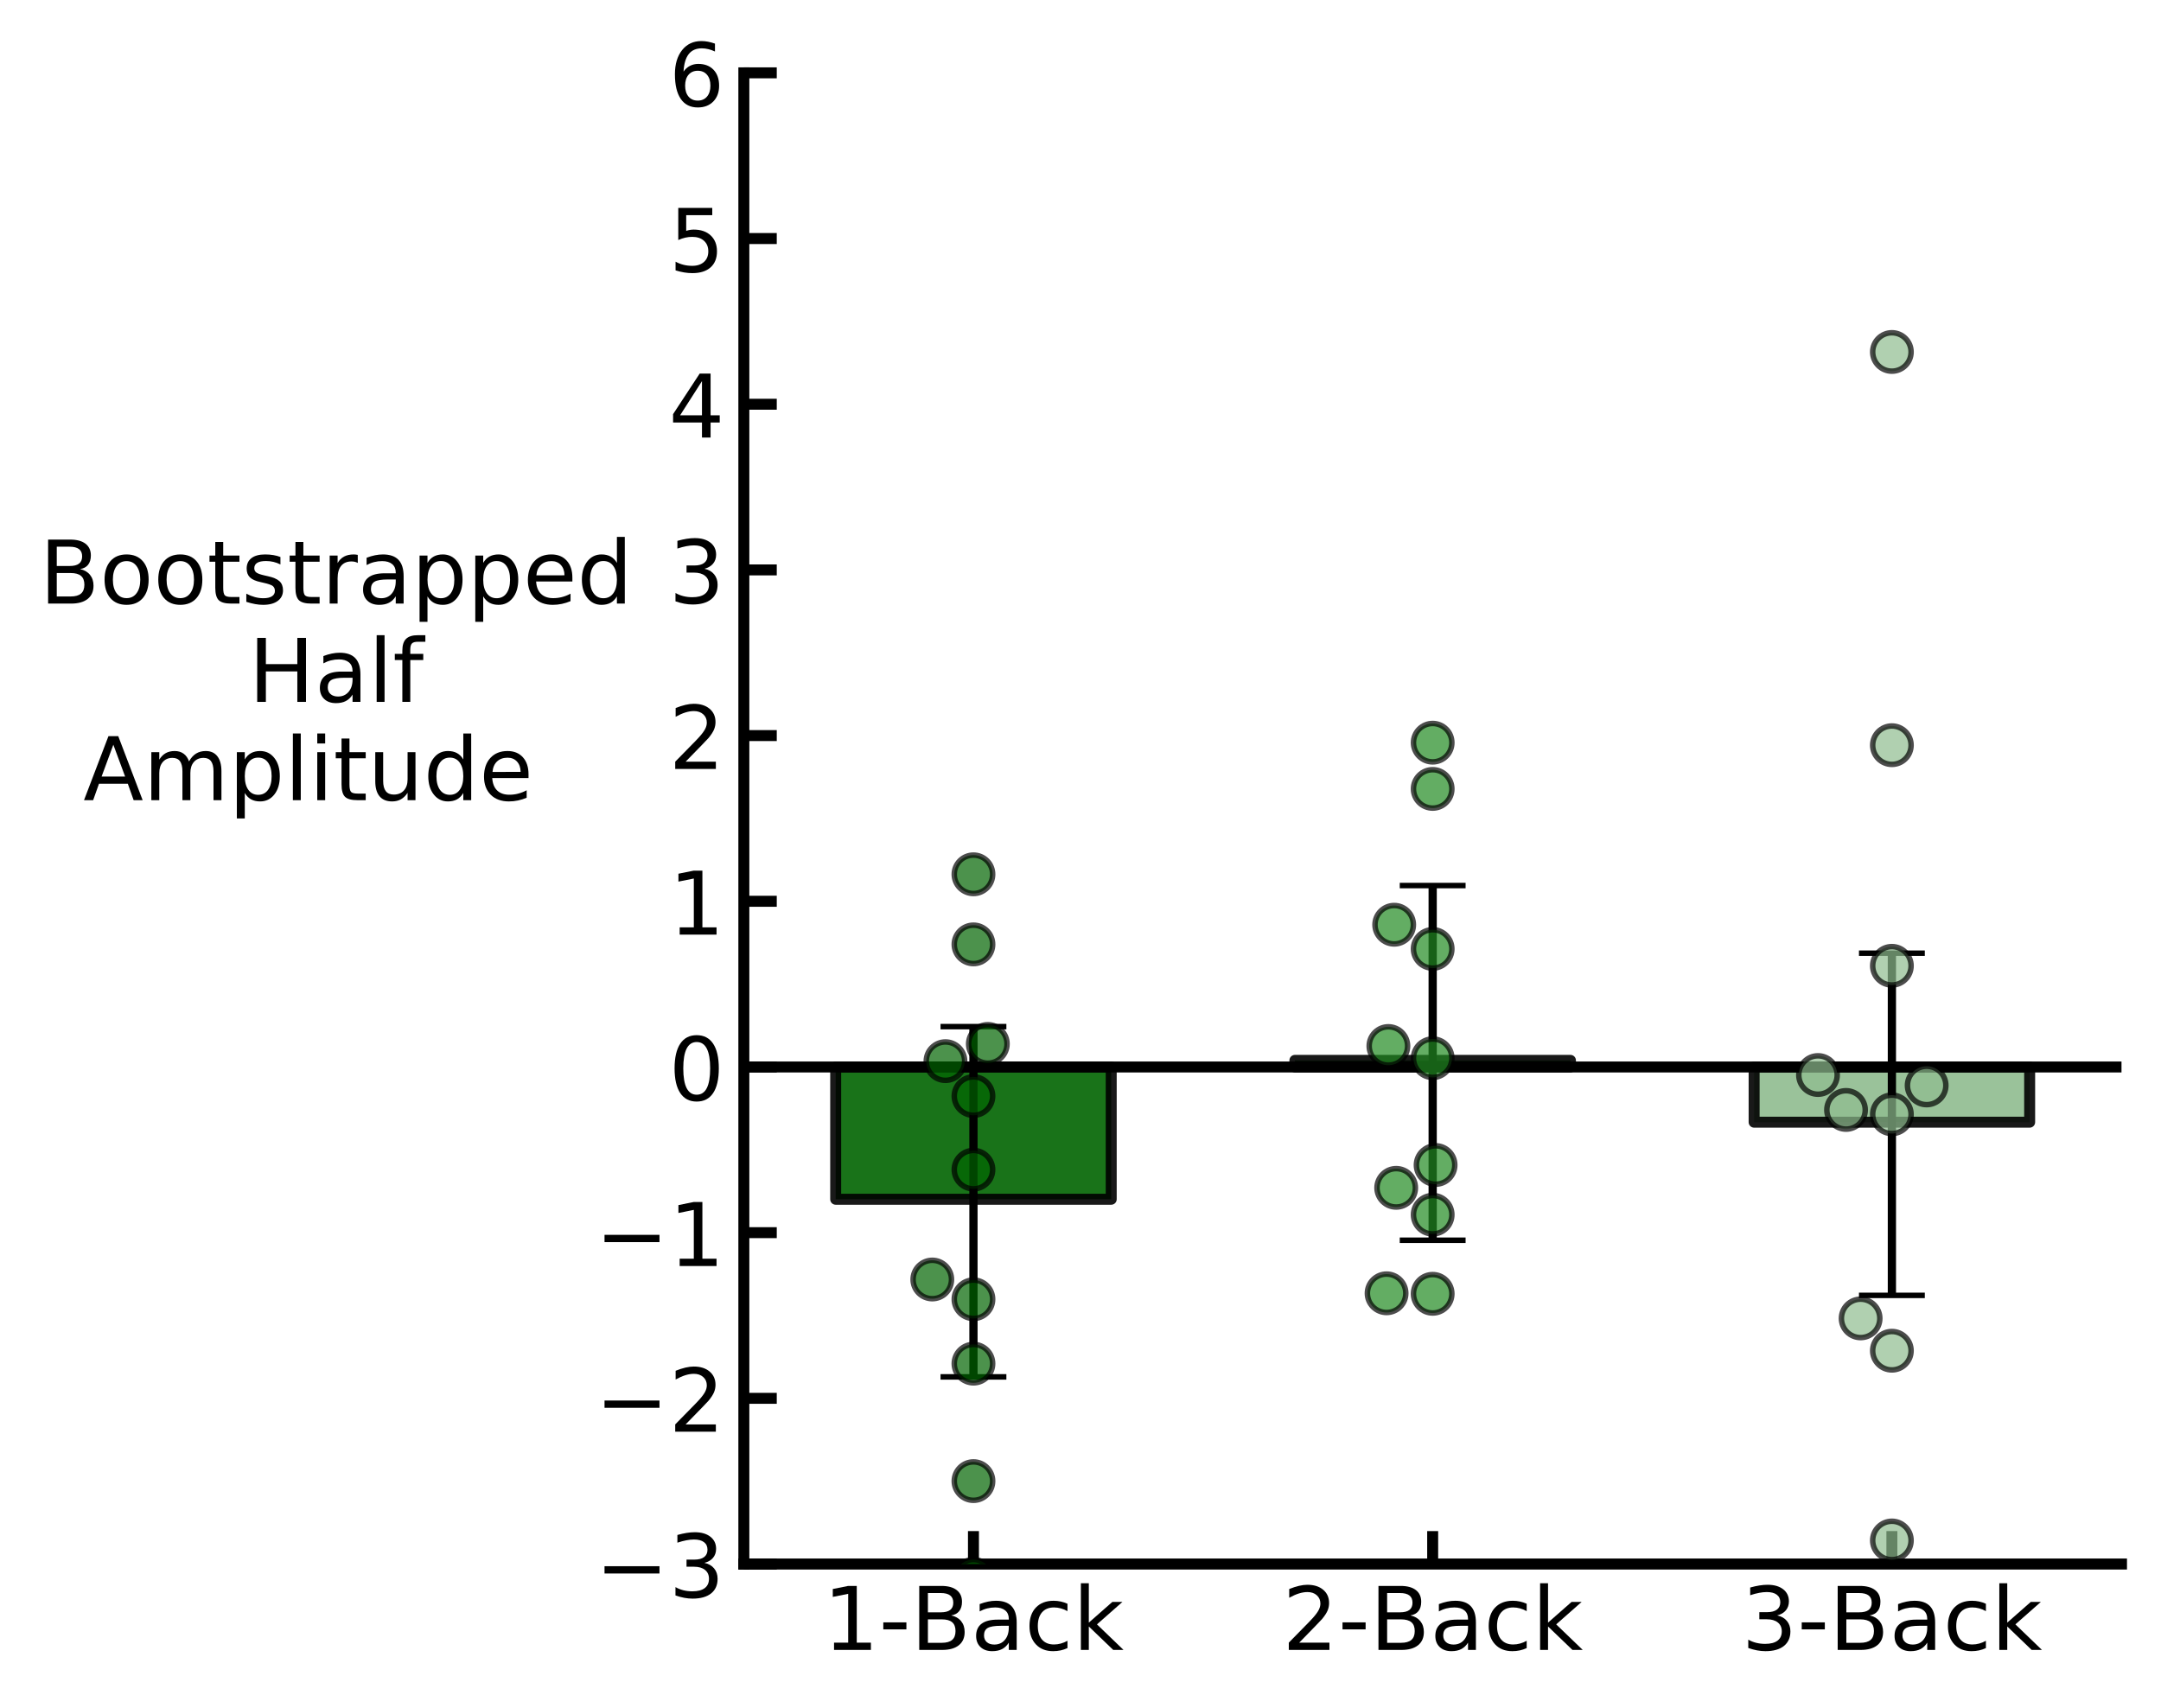 <?xml version="1.0" encoding="utf-8" standalone="no"?>
<!DOCTYPE svg PUBLIC "-//W3C//DTD SVG 1.1//EN"
  "http://www.w3.org/Graphics/SVG/1.1/DTD/svg11.dtd">
<!-- Created with matplotlib (https://matplotlib.org/) -->
<svg height="311.264pt" version="1.1" viewBox="0 0 393.879 311.264" width="393.879pt" xmlns="http://www.w3.org/2000/svg" xmlns:xlink="http://www.w3.org/1999/xlink">
 <defs>
  <style type="text/css">
*{stroke-linecap:butt;stroke-linejoin:round;}
  </style>
 </defs>
 <g id="figure_1">
  <g id="patch_1">
   <path d="M 0 311.264 
L 393.879 311.264 
L 393.879 0 
L 0 0 
z
" style="fill:#ffffff;"/>
  </g>
  <g id="axes_1">
   <g id="patch_2">
    <path d="M 135.579 285.079 
L 386.679 285.079 
L 386.679 13.279 
L 135.579 13.279 
z
" style="fill:#ffffff;"/>
   </g>
   <g id="patch_3">
    <path clip-path="url(#p08e76651a3)" d="M 152.319 194.479 
L 202.539 194.479 
L 202.539 218.591 
L 152.319 218.591 
z
" style="fill:#006400;opacity:0.9;stroke:#000000;stroke-linejoin:miter;stroke-width:2;"/>
   </g>
   <g id="patch_4">
    <path clip-path="url(#p08e76651a3)" d="M 236.019 194.479 
L 286.239 194.479 
L 286.239 193.276 
L 236.019 193.276 
z
" style="fill:#228b22;opacity:0.9;stroke:#000000;stroke-linejoin:miter;stroke-width:2;"/>
   </g>
   <g id="patch_5">
    <path clip-path="url(#p08e76651a3)" d="M 319.719 194.479 
L 369.939 194.479 
L 369.939 204.542 
L 319.719 204.542 
z
" style="fill:#8fbc8f;opacity:0.9;stroke:#000000;stroke-linejoin:miter;stroke-width:2;"/>
   </g>
   <g id="matplotlib.axis_1">
    <g id="xtick_1">
     <g id="line2d_1">
      <defs>
       <path d="M 0 0 
L 0 -6 
" id="mc0ad49af3e" style="stroke:#000000;stroke-width:2;"/>
      </defs>
      <g>
       <use style="stroke:#000000;stroke-width:2;" x="177.429" xlink:href="#mc0ad49af3e" y="285.079"/>
      </g>
     </g>
     <g id="text_1">
      <!-- 1-Back -->
      <defs>
       <path d="M 12.406 8.297 
L 28.516 8.297 
L 28.516 63.922 
L 10.984 60.406 
L 10.984 69.391 
L 28.422 72.906 
L 38.281 72.906 
L 38.281 8.297 
L 54.391 8.297 
L 54.391 0 
L 12.406 0 
z
" id="DejaVuSans-49"/>
       <path d="M 4.891 31.391 
L 31.203 31.391 
L 31.203 23.391 
L 4.891 23.391 
z
" id="DejaVuSans-45"/>
       <path d="M 19.672 34.812 
L 19.672 8.109 
L 35.5 8.109 
Q 43.453 8.109 47.281 11.406 
Q 51.125 14.703 51.125 21.484 
Q 51.125 28.328 47.281 31.562 
Q 43.453 34.812 35.5 34.812 
z
M 19.672 64.797 
L 19.672 42.828 
L 34.281 42.828 
Q 41.5 42.828 45.031 45.531 
Q 48.578 48.25 48.578 53.812 
Q 48.578 59.328 45.031 62.062 
Q 41.5 64.797 34.281 64.797 
z
M 9.812 72.906 
L 35.016 72.906 
Q 46.297 72.906 52.391 68.219 
Q 58.5 63.531 58.5 54.891 
Q 58.5 48.188 55.375 44.234 
Q 52.25 40.281 46.188 39.312 
Q 53.469 37.75 57.5 32.781 
Q 61.531 27.828 61.531 20.406 
Q 61.531 10.641 54.891 5.312 
Q 48.25 0 35.984 0 
L 9.812 0 
z
" id="DejaVuSans-66"/>
       <path d="M 34.281 27.484 
Q 23.391 27.484 19.188 25 
Q 14.984 22.516 14.984 16.5 
Q 14.984 11.719 18.141 8.906 
Q 21.297 6.109 26.703 6.109 
Q 34.188 6.109 38.703 11.406 
Q 43.219 16.703 43.219 25.484 
L 43.219 27.484 
z
M 52.203 31.203 
L 52.203 0 
L 43.219 0 
L 43.219 8.297 
Q 40.141 3.328 35.547 0.953 
Q 30.953 -1.422 24.312 -1.422 
Q 15.922 -1.422 10.953 3.297 
Q 6 8.016 6 15.922 
Q 6 25.141 12.172 29.828 
Q 18.359 34.516 30.609 34.516 
L 43.219 34.516 
L 43.219 35.406 
Q 43.219 41.609 39.141 45 
Q 35.062 48.391 27.688 48.391 
Q 23 48.391 18.547 47.266 
Q 14.109 46.141 10.016 43.891 
L 10.016 52.203 
Q 14.938 54.109 19.578 55.047 
Q 24.219 56 28.609 56 
Q 40.484 56 46.344 49.844 
Q 52.203 43.703 52.203 31.203 
z
" id="DejaVuSans-97"/>
       <path d="M 48.781 52.594 
L 48.781 44.188 
Q 44.969 46.297 41.141 47.344 
Q 37.312 48.391 33.406 48.391 
Q 24.656 48.391 19.812 42.844 
Q 14.984 37.312 14.984 27.297 
Q 14.984 17.281 19.812 11.734 
Q 24.656 6.203 33.406 6.203 
Q 37.312 6.203 41.141 7.25 
Q 44.969 8.297 48.781 10.406 
L 48.781 2.094 
Q 45.016 0.344 40.984 -0.531 
Q 36.969 -1.422 32.422 -1.422 
Q 20.062 -1.422 12.781 6.344 
Q 5.516 14.109 5.516 27.297 
Q 5.516 40.672 12.859 48.328 
Q 20.219 56 33.016 56 
Q 37.156 56 41.109 55.141 
Q 45.062 54.297 48.781 52.594 
z
" id="DejaVuSans-99"/>
       <path d="M 9.078 75.984 
L 18.109 75.984 
L 18.109 31.109 
L 44.922 54.688 
L 56.391 54.688 
L 27.391 29.109 
L 57.625 0 
L 45.906 0 
L 18.109 26.703 
L 18.109 0 
L 9.078 0 
z
" id="DejaVuSans-107"/>
      </defs>
      <g transform="translate(150.034 300.736)scale(0.16 -0.16)">
       <use xlink:href="#DejaVuSans-49"/>
       <use x="63.623" xlink:href="#DejaVuSans-45"/>
       <use x="99.66" xlink:href="#DejaVuSans-66"/>
       <use x="168.264" xlink:href="#DejaVuSans-97"/>
       <use x="229.543" xlink:href="#DejaVuSans-99"/>
       <use x="284.523" xlink:href="#DejaVuSans-107"/>
      </g>
     </g>
    </g>
    <g id="xtick_2">
     <g id="line2d_2">
      <g>
       <use style="stroke:#000000;stroke-width:2;" x="261.129" xlink:href="#mc0ad49af3e" y="285.079"/>
      </g>
     </g>
     <g id="text_2">
      <!-- 2-Back -->
      <defs>
       <path d="M 19.188 8.297 
L 53.609 8.297 
L 53.609 0 
L 7.328 0 
L 7.328 8.297 
Q 12.938 14.109 22.625 23.891 
Q 32.328 33.688 34.812 36.531 
Q 39.547 41.844 41.422 45.531 
Q 43.312 49.219 43.312 52.781 
Q 43.312 58.594 39.234 62.25 
Q 35.156 65.922 28.609 65.922 
Q 23.969 65.922 18.812 64.312 
Q 13.672 62.703 7.812 59.422 
L 7.812 69.391 
Q 13.766 71.781 18.938 73 
Q 24.125 74.219 28.422 74.219 
Q 39.75 74.219 46.484 68.547 
Q 53.219 62.891 53.219 53.422 
Q 53.219 48.922 51.531 44.891 
Q 49.859 40.875 45.406 35.406 
Q 44.188 33.984 37.641 27.219 
Q 31.109 20.453 19.188 8.297 
z
" id="DejaVuSans-50"/>
      </defs>
      <g transform="translate(233.734 300.736)scale(0.16 -0.16)">
       <use xlink:href="#DejaVuSans-50"/>
       <use x="63.623" xlink:href="#DejaVuSans-45"/>
       <use x="99.66" xlink:href="#DejaVuSans-66"/>
       <use x="168.264" xlink:href="#DejaVuSans-97"/>
       <use x="229.543" xlink:href="#DejaVuSans-99"/>
       <use x="284.523" xlink:href="#DejaVuSans-107"/>
      </g>
     </g>
    </g>
    <g id="xtick_3">
     <g id="line2d_3">
      <g>
       <use style="stroke:#000000;stroke-width:2;" x="344.829" xlink:href="#mc0ad49af3e" y="285.079"/>
      </g>
     </g>
     <g id="text_3">
      <!-- 3-Back -->
      <defs>
       <path d="M 40.578 39.312 
Q 47.656 37.797 51.625 33 
Q 55.609 28.219 55.609 21.188 
Q 55.609 10.406 48.188 4.484 
Q 40.766 -1.422 27.094 -1.422 
Q 22.516 -1.422 17.656 -0.516 
Q 12.797 0.391 7.625 2.203 
L 7.625 11.719 
Q 11.719 9.328 16.594 8.109 
Q 21.484 6.891 26.812 6.891 
Q 36.078 6.891 40.938 10.547 
Q 45.797 14.203 45.797 21.188 
Q 45.797 27.641 41.281 31.266 
Q 36.766 34.906 28.719 34.906 
L 20.219 34.906 
L 20.219 43.016 
L 29.109 43.016 
Q 36.375 43.016 40.234 45.922 
Q 44.094 48.828 44.094 54.297 
Q 44.094 59.906 40.109 62.906 
Q 36.141 65.922 28.719 65.922 
Q 24.656 65.922 20.016 65.031 
Q 15.375 64.156 9.812 62.312 
L 9.812 71.094 
Q 15.438 72.656 20.344 73.438 
Q 25.25 74.219 29.594 74.219 
Q 40.828 74.219 47.359 69.109 
Q 53.906 64.016 53.906 55.328 
Q 53.906 49.266 50.438 45.094 
Q 46.969 40.922 40.578 39.312 
z
" id="DejaVuSans-51"/>
      </defs>
      <g transform="translate(317.434 300.736)scale(0.16 -0.16)">
       <use xlink:href="#DejaVuSans-51"/>
       <use x="63.623" xlink:href="#DejaVuSans-45"/>
       <use x="99.66" xlink:href="#DejaVuSans-66"/>
       <use x="168.264" xlink:href="#DejaVuSans-97"/>
       <use x="229.543" xlink:href="#DejaVuSans-99"/>
       <use x="284.523" xlink:href="#DejaVuSans-107"/>
      </g>
     </g>
    </g>
   </g>
   <g id="matplotlib.axis_2">
    <g id="ytick_1">
     <g id="line2d_4">
      <defs>
       <path d="M 0 0 
L 6 0 
" id="mb23d7a9c1d" style="stroke:#000000;stroke-width:2;"/>
      </defs>
      <g>
       <use style="stroke:#000000;stroke-width:2;" x="135.579" xlink:href="#mb23d7a9c1d" y="285.079"/>
      </g>
     </g>
     <g id="text_4">
      <!-- −3 -->
      <defs>
       <path d="M 10.594 35.5 
L 73.188 35.5 
L 73.188 27.203 
L 10.594 27.203 
z
" id="DejaVuSans-8722"/>
      </defs>
      <g transform="translate(108.491 291.158)scale(0.16 -0.16)">
       <use xlink:href="#DejaVuSans-8722"/>
       <use x="83.789" xlink:href="#DejaVuSans-51"/>
      </g>
     </g>
    </g>
    <g id="ytick_2">
     <g id="line2d_5">
      <g>
       <use style="stroke:#000000;stroke-width:2;" x="135.579" xlink:href="#mb23d7a9c1d" y="254.879"/>
      </g>
     </g>
     <g id="text_5">
      <!-- −2 -->
      <g transform="translate(108.491 260.957)scale(0.16 -0.16)">
       <use xlink:href="#DejaVuSans-8722"/>
       <use x="83.789" xlink:href="#DejaVuSans-50"/>
      </g>
     </g>
    </g>
    <g id="ytick_3">
     <g id="line2d_6">
      <g>
       <use style="stroke:#000000;stroke-width:2;" x="135.579" xlink:href="#mb23d7a9c1d" y="224.679"/>
      </g>
     </g>
     <g id="text_6">
      <!-- −1 -->
      <g transform="translate(108.491 230.757)scale(0.16 -0.16)">
       <use xlink:href="#DejaVuSans-8722"/>
       <use x="83.789" xlink:href="#DejaVuSans-49"/>
      </g>
     </g>
    </g>
    <g id="ytick_4">
     <g id="line2d_7">
      <g>
       <use style="stroke:#000000;stroke-width:2;" x="135.579" xlink:href="#mb23d7a9c1d" y="194.479"/>
      </g>
     </g>
     <g id="text_7">
      <!-- 0 -->
      <defs>
       <path d="M 31.781 66.406 
Q 24.172 66.406 20.328 58.906 
Q 16.5 51.422 16.5 36.375 
Q 16.5 21.391 20.328 13.891 
Q 24.172 6.391 31.781 6.391 
Q 39.453 6.391 43.281 13.891 
Q 47.125 21.391 47.125 36.375 
Q 47.125 51.422 43.281 58.906 
Q 39.453 66.406 31.781 66.406 
z
M 31.781 74.219 
Q 44.047 74.219 50.516 64.516 
Q 56.984 54.828 56.984 36.375 
Q 56.984 17.969 50.516 8.266 
Q 44.047 -1.422 31.781 -1.422 
Q 19.531 -1.422 13.062 8.266 
Q 6.594 17.969 6.594 36.375 
Q 6.594 54.828 13.062 64.516 
Q 19.531 74.219 31.781 74.219 
z
" id="DejaVuSans-48"/>
      </defs>
      <g transform="translate(121.899 200.558)scale(0.16 -0.16)">
       <use xlink:href="#DejaVuSans-48"/>
      </g>
     </g>
    </g>
    <g id="ytick_5">
     <g id="line2d_8">
      <g>
       <use style="stroke:#000000;stroke-width:2;" x="135.579" xlink:href="#mb23d7a9c1d" y="164.279"/>
      </g>
     </g>
     <g id="text_8">
      <!-- 1 -->
      <g transform="translate(121.899 170.357)scale(0.16 -0.16)">
       <use xlink:href="#DejaVuSans-49"/>
      </g>
     </g>
    </g>
    <g id="ytick_6">
     <g id="line2d_9">
      <g>
       <use style="stroke:#000000;stroke-width:2;" x="135.579" xlink:href="#mb23d7a9c1d" y="134.079"/>
      </g>
     </g>
     <g id="text_9">
      <!-- 2 -->
      <g transform="translate(121.899 140.157)scale(0.16 -0.16)">
       <use xlink:href="#DejaVuSans-50"/>
      </g>
     </g>
    </g>
    <g id="ytick_7">
     <g id="line2d_10">
      <g>
       <use style="stroke:#000000;stroke-width:2;" x="135.579" xlink:href="#mb23d7a9c1d" y="103.879"/>
      </g>
     </g>
     <g id="text_10">
      <!-- 3 -->
      <g transform="translate(121.899 109.957)scale(0.16 -0.16)">
       <use xlink:href="#DejaVuSans-51"/>
      </g>
     </g>
    </g>
    <g id="ytick_8">
     <g id="line2d_11">
      <g>
       <use style="stroke:#000000;stroke-width:2;" x="135.579" xlink:href="#mb23d7a9c1d" y="73.679"/>
      </g>
     </g>
     <g id="text_11">
      <!-- 4 -->
      <defs>
       <path d="M 37.797 64.312 
L 12.891 25.391 
L 37.797 25.391 
z
M 35.203 72.906 
L 47.609 72.906 
L 47.609 25.391 
L 58.016 25.391 
L 58.016 17.188 
L 47.609 17.188 
L 47.609 0 
L 37.797 0 
L 37.797 17.188 
L 4.891 17.188 
L 4.891 26.703 
z
" id="DejaVuSans-52"/>
      </defs>
      <g transform="translate(121.899 79.757)scale(0.16 -0.16)">
       <use xlink:href="#DejaVuSans-52"/>
      </g>
     </g>
    </g>
    <g id="ytick_9">
     <g id="line2d_12">
      <g>
       <use style="stroke:#000000;stroke-width:2;" x="135.579" xlink:href="#mb23d7a9c1d" y="43.479"/>
      </g>
     </g>
     <g id="text_12">
      <!-- 5 -->
      <defs>
       <path d="M 10.797 72.906 
L 49.516 72.906 
L 49.516 64.594 
L 19.828 64.594 
L 19.828 46.734 
Q 21.969 47.469 24.109 47.828 
Q 26.266 48.188 28.422 48.188 
Q 40.625 48.188 47.75 41.5 
Q 54.891 34.812 54.891 23.391 
Q 54.891 11.625 47.562 5.094 
Q 40.234 -1.422 26.906 -1.422 
Q 22.312 -1.422 17.547 -0.641 
Q 12.797 0.141 7.719 1.703 
L 7.719 11.625 
Q 12.109 9.234 16.797 8.062 
Q 21.484 6.891 26.703 6.891 
Q 35.156 6.891 40.078 11.328 
Q 45.016 15.766 45.016 23.391 
Q 45.016 31 40.078 35.438 
Q 35.156 39.891 26.703 39.891 
Q 22.75 39.891 18.812 39.016 
Q 14.891 38.141 10.797 36.281 
z
" id="DejaVuSans-53"/>
      </defs>
      <g transform="translate(121.899 49.557)scale(0.16 -0.16)">
       <use xlink:href="#DejaVuSans-53"/>
      </g>
     </g>
    </g>
    <g id="ytick_10">
     <g id="line2d_13">
      <g>
       <use style="stroke:#000000;stroke-width:2;" x="135.579" xlink:href="#mb23d7a9c1d" y="13.279"/>
      </g>
     </g>
     <g id="text_13">
      <!-- 6 -->
      <defs>
       <path d="M 33.016 40.375 
Q 26.375 40.375 22.484 35.828 
Q 18.609 31.297 18.609 23.391 
Q 18.609 15.531 22.484 10.953 
Q 26.375 6.391 33.016 6.391 
Q 39.656 6.391 43.531 10.953 
Q 47.406 15.531 47.406 23.391 
Q 47.406 31.297 43.531 35.828 
Q 39.656 40.375 33.016 40.375 
z
M 52.594 71.297 
L 52.594 62.312 
Q 48.875 64.062 45.094 64.984 
Q 41.312 65.922 37.594 65.922 
Q 27.828 65.922 22.672 59.328 
Q 17.531 52.734 16.797 39.406 
Q 19.672 43.656 24.016 45.922 
Q 28.375 48.188 33.594 48.188 
Q 44.578 48.188 50.953 41.516 
Q 57.328 34.859 57.328 23.391 
Q 57.328 12.156 50.688 5.359 
Q 44.047 -1.422 33.016 -1.422 
Q 20.359 -1.422 13.672 8.266 
Q 6.984 17.969 6.984 36.375 
Q 6.984 53.656 15.188 63.938 
Q 23.391 74.219 37.203 74.219 
Q 40.922 74.219 44.703 73.484 
Q 48.484 72.75 52.594 71.297 
z
" id="DejaVuSans-54"/>
      </defs>
      <g transform="translate(121.899 19.358)scale(0.16 -0.16)">
       <use xlink:href="#DejaVuSans-54"/>
      </g>
     </g>
    </g>
    <g id="text_14">
     <!-- Bootstrapped                  -->
     <defs>
      <path d="M 30.609 48.391 
Q 23.391 48.391 19.188 42.75 
Q 14.984 37.109 14.984 27.297 
Q 14.984 17.484 19.156 11.844 
Q 23.344 6.203 30.609 6.203 
Q 37.797 6.203 41.984 11.859 
Q 46.188 17.531 46.188 27.297 
Q 46.188 37.016 41.984 42.703 
Q 37.797 48.391 30.609 48.391 
z
M 30.609 56 
Q 42.328 56 49.016 48.375 
Q 55.719 40.766 55.719 27.297 
Q 55.719 13.875 49.016 6.219 
Q 42.328 -1.422 30.609 -1.422 
Q 18.844 -1.422 12.172 6.219 
Q 5.516 13.875 5.516 27.297 
Q 5.516 40.766 12.172 48.375 
Q 18.844 56 30.609 56 
z
" id="DejaVuSans-111"/>
      <path d="M 18.312 70.219 
L 18.312 54.688 
L 36.812 54.688 
L 36.812 47.703 
L 18.312 47.703 
L 18.312 18.016 
Q 18.312 11.328 20.141 9.422 
Q 21.969 7.516 27.594 7.516 
L 36.812 7.516 
L 36.812 0 
L 27.594 0 
Q 17.188 0 13.234 3.875 
Q 9.281 7.766 9.281 18.016 
L 9.281 47.703 
L 2.688 47.703 
L 2.688 54.688 
L 9.281 54.688 
L 9.281 70.219 
z
" id="DejaVuSans-116"/>
      <path d="M 44.281 53.078 
L 44.281 44.578 
Q 40.484 46.531 36.375 47.5 
Q 32.281 48.484 27.875 48.484 
Q 21.188 48.484 17.844 46.438 
Q 14.5 44.391 14.5 40.281 
Q 14.5 37.156 16.891 35.375 
Q 19.281 33.594 26.516 31.984 
L 29.594 31.297 
Q 39.156 29.25 43.188 25.516 
Q 47.219 21.781 47.219 15.094 
Q 47.219 7.469 41.188 3.016 
Q 35.156 -1.422 24.609 -1.422 
Q 20.219 -1.422 15.453 -0.562 
Q 10.688 0.297 5.422 2 
L 5.422 11.281 
Q 10.406 8.688 15.234 7.391 
Q 20.062 6.109 24.812 6.109 
Q 31.156 6.109 34.562 8.281 
Q 37.984 10.453 37.984 14.406 
Q 37.984 18.062 35.516 20.016 
Q 33.062 21.969 24.703 23.781 
L 21.578 24.516 
Q 13.234 26.266 9.516 29.906 
Q 5.812 33.547 5.812 39.891 
Q 5.812 47.609 11.281 51.797 
Q 16.75 56 26.812 56 
Q 31.781 56 36.172 55.266 
Q 40.578 54.547 44.281 53.078 
z
" id="DejaVuSans-115"/>
      <path d="M 41.109 46.297 
Q 39.594 47.172 37.812 47.578 
Q 36.031 48 33.891 48 
Q 26.266 48 22.188 43.047 
Q 18.109 38.094 18.109 28.812 
L 18.109 0 
L 9.078 0 
L 9.078 54.688 
L 18.109 54.688 
L 18.109 46.188 
Q 20.953 51.172 25.484 53.578 
Q 30.031 56 36.531 56 
Q 37.453 56 38.578 55.875 
Q 39.703 55.766 41.062 55.516 
z
" id="DejaVuSans-114"/>
      <path d="M 18.109 8.203 
L 18.109 -20.797 
L 9.078 -20.797 
L 9.078 54.688 
L 18.109 54.688 
L 18.109 46.391 
Q 20.953 51.266 25.266 53.625 
Q 29.594 56 35.594 56 
Q 45.562 56 51.781 48.094 
Q 58.016 40.188 58.016 27.297 
Q 58.016 14.406 51.781 6.484 
Q 45.562 -1.422 35.594 -1.422 
Q 29.594 -1.422 25.266 0.953 
Q 20.953 3.328 18.109 8.203 
z
M 48.688 27.297 
Q 48.688 37.203 44.609 42.844 
Q 40.531 48.484 33.406 48.484 
Q 26.266 48.484 22.188 42.844 
Q 18.109 37.203 18.109 27.297 
Q 18.109 17.391 22.188 11.75 
Q 26.266 6.109 33.406 6.109 
Q 40.531 6.109 44.609 11.75 
Q 48.688 17.391 48.688 27.297 
z
" id="DejaVuSans-112"/>
      <path d="M 56.203 29.594 
L 56.203 25.203 
L 14.891 25.203 
Q 15.484 15.922 20.484 11.062 
Q 25.484 6.203 34.422 6.203 
Q 39.594 6.203 44.453 7.469 
Q 49.312 8.734 54.109 11.281 
L 54.109 2.781 
Q 49.266 0.734 44.188 -0.344 
Q 39.109 -1.422 33.891 -1.422 
Q 20.797 -1.422 13.156 6.188 
Q 5.516 13.812 5.516 26.812 
Q 5.516 40.234 12.766 48.109 
Q 20.016 56 32.328 56 
Q 43.359 56 49.781 48.891 
Q 56.203 41.797 56.203 29.594 
z
M 47.219 32.234 
Q 47.125 39.594 43.094 43.984 
Q 39.062 48.391 32.422 48.391 
Q 24.906 48.391 20.391 44.141 
Q 15.875 39.891 15.188 32.172 
z
" id="DejaVuSans-101"/>
      <path d="M 45.406 46.391 
L 45.406 75.984 
L 54.391 75.984 
L 54.391 0 
L 45.406 0 
L 45.406 8.203 
Q 42.578 3.328 38.25 0.953 
Q 33.938 -1.422 27.875 -1.422 
Q 17.969 -1.422 11.734 6.484 
Q 5.516 14.406 5.516 27.297 
Q 5.516 40.188 11.734 48.094 
Q 17.969 56 27.875 56 
Q 33.938 56 38.25 53.625 
Q 42.578 51.266 45.406 46.391 
z
M 14.797 27.297 
Q 14.797 17.391 18.875 11.75 
Q 22.953 6.109 30.078 6.109 
Q 37.203 6.109 41.297 11.75 
Q 45.406 17.391 45.406 27.297 
Q 45.406 37.203 41.297 42.844 
Q 37.203 48.484 30.078 48.484 
Q 22.953 48.484 18.875 42.844 
Q 14.797 37.203 14.797 27.297 
z
" id="DejaVuSans-100"/>
      <path id="DejaVuSans-32"/>
     </defs>
     <g transform="translate(7.2 110.018)scale(0.16 -0.16)">
      <use xlink:href="#DejaVuSans-66"/>
      <use x="68.604" xlink:href="#DejaVuSans-111"/>
      <use x="129.785" xlink:href="#DejaVuSans-111"/>
      <use x="190.967" xlink:href="#DejaVuSans-116"/>
      <use x="230.176" xlink:href="#DejaVuSans-115"/>
      <use x="282.275" xlink:href="#DejaVuSans-116"/>
      <use x="321.484" xlink:href="#DejaVuSans-114"/>
      <use x="362.598" xlink:href="#DejaVuSans-97"/>
      <use x="423.877" xlink:href="#DejaVuSans-112"/>
      <use x="487.354" xlink:href="#DejaVuSans-112"/>
      <use x="550.83" xlink:href="#DejaVuSans-101"/>
      <use x="612.354" xlink:href="#DejaVuSans-100"/>
      <use x="675.83" xlink:href="#DejaVuSans-32"/>
      <use x="707.617" xlink:href="#DejaVuSans-32"/>
      <use x="739.404" xlink:href="#DejaVuSans-32"/>
      <use x="771.191" xlink:href="#DejaVuSans-32"/>
      <use x="802.979" xlink:href="#DejaVuSans-32"/>
      <use x="834.766" xlink:href="#DejaVuSans-32"/>
      <use x="866.553" xlink:href="#DejaVuSans-32"/>
      <use x="898.34" xlink:href="#DejaVuSans-32"/>
      <use x="930.127" xlink:href="#DejaVuSans-32"/>
      <use x="961.914" xlink:href="#DejaVuSans-32"/>
      <use x="993.701" xlink:href="#DejaVuSans-32"/>
      <use x="1025.488" xlink:href="#DejaVuSans-32"/>
      <use x="1057.275" xlink:href="#DejaVuSans-32"/>
      <use x="1089.062" xlink:href="#DejaVuSans-32"/>
      <use x="1120.85" xlink:href="#DejaVuSans-32"/>
      <use x="1152.637" xlink:href="#DejaVuSans-32"/>
      <use x="1184.424" xlink:href="#DejaVuSans-32"/>
     </g>
     <!-- Half                  -->
     <defs>
      <path d="M 9.812 72.906 
L 19.672 72.906 
L 19.672 43.016 
L 55.516 43.016 
L 55.516 72.906 
L 65.375 72.906 
L 65.375 0 
L 55.516 0 
L 55.516 34.719 
L 19.672 34.719 
L 19.672 0 
L 9.812 0 
z
" id="DejaVuSans-72"/>
      <path d="M 9.422 75.984 
L 18.406 75.984 
L 18.406 0 
L 9.422 0 
z
" id="DejaVuSans-108"/>
      <path d="M 37.109 75.984 
L 37.109 68.5 
L 28.516 68.5 
Q 23.688 68.5 21.797 66.547 
Q 19.922 64.594 19.922 59.516 
L 19.922 54.688 
L 34.719 54.688 
L 34.719 47.703 
L 19.922 47.703 
L 19.922 0 
L 10.891 0 
L 10.891 47.703 
L 2.297 47.703 
L 2.297 54.688 
L 10.891 54.688 
L 10.891 58.5 
Q 10.891 67.625 15.141 71.797 
Q 19.391 75.984 28.609 75.984 
z
" id="DejaVuSans-102"/>
     </defs>
     <g transform="translate(45.311 127.935)scale(0.16 -0.16)">
      <use xlink:href="#DejaVuSans-72"/>
      <use x="75.195" xlink:href="#DejaVuSans-97"/>
      <use x="136.475" xlink:href="#DejaVuSans-108"/>
      <use x="164.258" xlink:href="#DejaVuSans-102"/>
      <use x="199.463" xlink:href="#DejaVuSans-32"/>
      <use x="231.25" xlink:href="#DejaVuSans-32"/>
      <use x="263.037" xlink:href="#DejaVuSans-32"/>
      <use x="294.824" xlink:href="#DejaVuSans-32"/>
      <use x="326.611" xlink:href="#DejaVuSans-32"/>
      <use x="358.398" xlink:href="#DejaVuSans-32"/>
      <use x="390.186" xlink:href="#DejaVuSans-32"/>
      <use x="421.973" xlink:href="#DejaVuSans-32"/>
      <use x="453.76" xlink:href="#DejaVuSans-32"/>
      <use x="485.547" xlink:href="#DejaVuSans-32"/>
      <use x="517.334" xlink:href="#DejaVuSans-32"/>
      <use x="549.121" xlink:href="#DejaVuSans-32"/>
      <use x="580.908" xlink:href="#DejaVuSans-32"/>
      <use x="612.695" xlink:href="#DejaVuSans-32"/>
      <use x="644.482" xlink:href="#DejaVuSans-32"/>
      <use x="676.27" xlink:href="#DejaVuSans-32"/>
      <use x="708.057" xlink:href="#DejaVuSans-32"/>
     </g>
     <!-- Amplitude                    -->
     <defs>
      <path d="M 34.188 63.188 
L 20.797 26.906 
L 47.609 26.906 
z
M 28.609 72.906 
L 39.797 72.906 
L 67.578 0 
L 57.328 0 
L 50.688 18.703 
L 17.828 18.703 
L 11.188 0 
L 0.781 0 
z
" id="DejaVuSans-65"/>
      <path d="M 52 44.188 
Q 55.375 50.25 60.062 53.125 
Q 64.75 56 71.094 56 
Q 79.641 56 84.281 50.016 
Q 88.922 44.047 88.922 33.016 
L 88.922 0 
L 79.891 0 
L 79.891 32.719 
Q 79.891 40.578 77.094 44.375 
Q 74.312 48.188 68.609 48.188 
Q 61.625 48.188 57.562 43.547 
Q 53.516 38.922 53.516 30.906 
L 53.516 0 
L 44.484 0 
L 44.484 32.719 
Q 44.484 40.625 41.703 44.406 
Q 38.922 48.188 33.109 48.188 
Q 26.219 48.188 22.156 43.531 
Q 18.109 38.875 18.109 30.906 
L 18.109 0 
L 9.078 0 
L 9.078 54.688 
L 18.109 54.688 
L 18.109 46.188 
Q 21.188 51.219 25.484 53.609 
Q 29.781 56 35.688 56 
Q 41.656 56 45.828 52.969 
Q 50 49.953 52 44.188 
z
" id="DejaVuSans-109"/>
      <path d="M 9.422 54.688 
L 18.406 54.688 
L 18.406 0 
L 9.422 0 
z
M 9.422 75.984 
L 18.406 75.984 
L 18.406 64.594 
L 9.422 64.594 
z
" id="DejaVuSans-105"/>
      <path d="M 8.5 21.578 
L 8.5 54.688 
L 17.484 54.688 
L 17.484 21.922 
Q 17.484 14.156 20.5 10.266 
Q 23.531 6.391 29.594 6.391 
Q 36.859 6.391 41.078 11.031 
Q 45.312 15.672 45.312 23.688 
L 45.312 54.688 
L 54.297 54.688 
L 54.297 0 
L 45.312 0 
L 45.312 8.406 
Q 42.047 3.422 37.719 1 
Q 33.406 -1.422 27.688 -1.422 
Q 18.266 -1.422 13.375 4.438 
Q 8.5 10.297 8.5 21.578 
z
M 31.109 56 
z
" id="DejaVuSans-117"/>
     </defs>
     <g transform="translate(15.188 145.851)scale(0.16 -0.16)">
      <use xlink:href="#DejaVuSans-65"/>
      <use x="68.408" xlink:href="#DejaVuSans-109"/>
      <use x="165.82" xlink:href="#DejaVuSans-112"/>
      <use x="229.297" xlink:href="#DejaVuSans-108"/>
      <use x="257.08" xlink:href="#DejaVuSans-105"/>
      <use x="284.863" xlink:href="#DejaVuSans-116"/>
      <use x="324.072" xlink:href="#DejaVuSans-117"/>
      <use x="387.451" xlink:href="#DejaVuSans-100"/>
      <use x="450.928" xlink:href="#DejaVuSans-101"/>
      <use x="512.451" xlink:href="#DejaVuSans-32"/>
      <use x="544.238" xlink:href="#DejaVuSans-32"/>
      <use x="576.025" xlink:href="#DejaVuSans-32"/>
      <use x="607.812" xlink:href="#DejaVuSans-32"/>
      <use x="639.6" xlink:href="#DejaVuSans-32"/>
      <use x="671.387" xlink:href="#DejaVuSans-32"/>
      <use x="703.174" xlink:href="#DejaVuSans-32"/>
      <use x="734.961" xlink:href="#DejaVuSans-32"/>
      <use x="766.748" xlink:href="#DejaVuSans-32"/>
      <use x="798.535" xlink:href="#DejaVuSans-32"/>
      <use x="830.322" xlink:href="#DejaVuSans-32"/>
      <use x="862.109" xlink:href="#DejaVuSans-32"/>
      <use x="893.896" xlink:href="#DejaVuSans-32"/>
      <use x="925.684" xlink:href="#DejaVuSans-32"/>
      <use x="957.471" xlink:href="#DejaVuSans-32"/>
      <use x="989.258" xlink:href="#DejaVuSans-32"/>
      <use x="1021.045" xlink:href="#DejaVuSans-32"/>
      <use x="1052.832" xlink:href="#DejaVuSans-32"/>
      <use x="1084.619" xlink:href="#DejaVuSans-32"/>
     </g>
    </g>
   </g>
   <g id="LineCollection_1">
    <path clip-path="url(#p08e76651a3)" d="M 177.429 250.969 
L 177.429 187.128 
" style="fill:none;stroke:#000000;stroke-width:1.5;"/>
    <path clip-path="url(#p08e76651a3)" d="M 261.129 226.065 
L 261.129 161.416 
" style="fill:none;stroke:#000000;stroke-width:1.5;"/>
    <path clip-path="url(#p08e76651a3)" d="M 344.829 236.116 
L 344.829 173.746 
" style="fill:none;stroke:#000000;stroke-width:1.5;"/>
   </g>
   <g id="line2d_14">
    <defs>
     <path d="M 6 0 
L -6 -0 
" id="m040d78303c" style="stroke:#000000;"/>
    </defs>
    <g clip-path="url(#p08e76651a3)">
     <use style="stroke:#000000;" x="177.429" xlink:href="#m040d78303c" y="250.969"/>
     <use style="stroke:#000000;" x="261.129" xlink:href="#m040d78303c" y="226.065"/>
     <use style="stroke:#000000;" x="344.829" xlink:href="#m040d78303c" y="236.116"/>
    </g>
   </g>
   <g id="line2d_15">
    <g clip-path="url(#p08e76651a3)">
     <use style="stroke:#000000;" x="177.429" xlink:href="#m040d78303c" y="187.128"/>
     <use style="stroke:#000000;" x="261.129" xlink:href="#m040d78303c" y="161.416"/>
     <use style="stroke:#000000;" x="344.829" xlink:href="#m040d78303c" y="173.746"/>
    </g>
   </g>
   <g id="line2d_16">
    <path clip-path="url(#p08e76651a3)" d="M 135.579 194.479 
L 386.679 194.479 
" style="fill:none;stroke:#000000;stroke-linecap:square;stroke-width:2;"/>
   </g>
   <g id="patch_6">
    <path d="M 135.579 285.079 
L 135.579 13.279 
" style="fill:none;stroke:#000000;stroke-linecap:square;stroke-linejoin:miter;stroke-width:2;"/>
   </g>
   <g id="patch_7">
    <path d="M 135.579 285.079 
L 386.679 285.079 
" style="fill:none;stroke:#000000;stroke-linecap:square;stroke-linejoin:miter;stroke-width:2;"/>
   </g>
   <g id="PathCollection_1">
    <defs>
     <path d="M 0 3.5 
C 0.928 3.5 1.819 3.131 2.475 2.475 
C 3.131 1.819 3.5 0.928 3.5 0 
C 3.5 -0.928 3.131 -1.819 2.475 -2.475 
C 1.819 -3.131 0.928 -3.5 0 -3.5 
C -0.928 -3.5 -1.819 -3.131 -2.475 -2.475 
C -3.131 -1.819 -3.5 -0.928 -3.5 0 
C -3.5 0.928 -3.131 1.819 -2.475 2.475 
C -1.819 3.131 -0.928 3.5 0 3.5 
z
" id="C0_0_70be2015ef"/>
    </defs>
    <g clip-path="url(#p08e76651a3)">
     <use style="fill:#006400;fill-opacity:0.7;stroke:#000000;stroke-opacity:0.7;" x="177.429" xlink:href="#C0_0_70be2015ef" y="287.772"/>
    </g>
    <g clip-path="url(#p08e76651a3)">
     <use style="fill:#006400;fill-opacity:0.7;stroke:#000000;stroke-opacity:0.7;" x="177.429" xlink:href="#C0_0_70be2015ef" y="269.965"/>
    </g>
    <g clip-path="url(#p08e76651a3)">
     <use style="fill:#006400;fill-opacity:0.7;stroke:#000000;stroke-opacity:0.7;" x="177.429" xlink:href="#C0_0_70be2015ef" y="248.553"/>
    </g>
    <g clip-path="url(#p08e76651a3)">
     <use style="fill:#006400;fill-opacity:0.7;stroke:#000000;stroke-opacity:0.7;" x="177.429" xlink:href="#C0_0_70be2015ef" y="236.823"/>
    </g>
    <g clip-path="url(#p08e76651a3)">
     <use style="fill:#006400;fill-opacity:0.7;stroke:#000000;stroke-opacity:0.7;" x="169.926" xlink:href="#C0_0_70be2015ef" y="233.217"/>
    </g>
    <g clip-path="url(#p08e76651a3)">
     <use style="fill:#006400;fill-opacity:0.7;stroke:#000000;stroke-opacity:0.7;" x="177.429" xlink:href="#C0_0_70be2015ef" y="213.194"/>
    </g>
    <g clip-path="url(#p08e76651a3)">
     <use style="fill:#006400;fill-opacity:0.7;stroke:#000000;stroke-opacity:0.7;" x="177.429" xlink:href="#C0_0_70be2015ef" y="199.787"/>
    </g>
    <g clip-path="url(#p08e76651a3)">
     <use style="fill:#006400;fill-opacity:0.7;stroke:#000000;stroke-opacity:0.7;" x="172.324" xlink:href="#C0_0_70be2015ef" y="193.419"/>
    </g>
    <g clip-path="url(#p08e76651a3)">
     <use style="fill:#006400;fill-opacity:0.7;stroke:#000000;stroke-opacity:0.7;" x="180.051" xlink:href="#C0_0_70be2015ef" y="190.275"/>
    </g>
    <g clip-path="url(#p08e76651a3)">
     <use style="fill:#006400;fill-opacity:0.7;stroke:#000000;stroke-opacity:0.7;" x="177.429" xlink:href="#C0_0_70be2015ef" y="172.136"/>
    </g>
    <g clip-path="url(#p08e76651a3)">
     <use style="fill:#006400;fill-opacity:0.7;stroke:#000000;stroke-opacity:0.7;" x="177.429" xlink:href="#C0_0_70be2015ef" y="159.362"/>
    </g>
   </g>
   <g id="PathCollection_2">
    <defs>
     <path d="M 0 3.5 
C 0.928 3.5 1.819 3.131 2.475 2.475 
C 3.131 1.819 3.5 0.928 3.5 0 
C 3.5 -0.928 3.131 -1.819 2.475 -2.475 
C 1.819 -3.131 0.928 -3.5 0 -3.5 
C -0.928 -3.5 -1.819 -3.131 -2.475 -2.475 
C -3.131 -1.819 -3.5 -0.928 -3.5 0 
C -3.5 0.928 -3.131 1.819 -2.475 2.475 
C -1.819 3.131 -0.928 3.5 0 3.5 
z
" id="C1_0_a7cf0290cf"/>
    </defs>
    <g clip-path="url(#p08e76651a3)">
     <use style="fill:#228b22;fill-opacity:0.7;stroke:#000000;stroke-opacity:0.7;" x="261.129" xlink:href="#C1_0_a7cf0290cf" y="235.823"/>
    </g>
    <g clip-path="url(#p08e76651a3)">
     <use style="fill:#228b22;fill-opacity:0.7;stroke:#000000;stroke-opacity:0.7;" x="252.729" xlink:href="#C1_0_a7cf0290cf" y="235.732"/>
    </g>
    <g clip-path="url(#p08e76651a3)">
     <use style="fill:#228b22;fill-opacity:0.7;stroke:#000000;stroke-opacity:0.7;" x="261.129" xlink:href="#C1_0_a7cf0290cf" y="221.409"/>
    </g>
    <g clip-path="url(#p08e76651a3)">
     <use style="fill:#228b22;fill-opacity:0.7;stroke:#000000;stroke-opacity:0.7;" x="254.48" xlink:href="#C1_0_a7cf0290cf" y="216.508"/>
    </g>
    <g clip-path="url(#p08e76651a3)">
     <use style="fill:#228b22;fill-opacity:0.7;stroke:#000000;stroke-opacity:0.7;" x="261.662" xlink:href="#C1_0_a7cf0290cf" y="212.348"/>
    </g>
    <g clip-path="url(#p08e76651a3)">
     <use style="fill:#228b22;fill-opacity:0.7;stroke:#000000;stroke-opacity:0.7;" x="261.129" xlink:href="#C1_0_a7cf0290cf" y="192.881"/>
    </g>
    <g clip-path="url(#p08e76651a3)">
     <use style="fill:#228b22;fill-opacity:0.7;stroke:#000000;stroke-opacity:0.7;" x="253.058" xlink:href="#C1_0_a7cf0290cf" y="190.656"/>
    </g>
    <g clip-path="url(#p08e76651a3)">
     <use style="fill:#228b22;fill-opacity:0.7;stroke:#000000;stroke-opacity:0.7;" x="261.129" xlink:href="#C1_0_a7cf0290cf" y="172.964"/>
    </g>
    <g clip-path="url(#p08e76651a3)">
     <use style="fill:#228b22;fill-opacity:0.7;stroke:#000000;stroke-opacity:0.7;" x="254.115" xlink:href="#C1_0_a7cf0290cf" y="168.551"/>
    </g>
    <g clip-path="url(#p08e76651a3)">
     <use style="fill:#228b22;fill-opacity:0.7;stroke:#000000;stroke-opacity:0.7;" x="261.129" xlink:href="#C1_0_a7cf0290cf" y="143.796"/>
    </g>
    <g clip-path="url(#p08e76651a3)">
     <use style="fill:#228b22;fill-opacity:0.7;stroke:#000000;stroke-opacity:0.7;" x="261.129" xlink:href="#C1_0_a7cf0290cf" y="135.37"/>
    </g>
   </g>
   <g id="PathCollection_3">
    <defs>
     <path d="M 0 3.5 
C 0.928 3.5 1.819 3.131 2.475 2.475 
C 3.131 1.819 3.5 0.928 3.5 0 
C 3.5 -0.928 3.131 -1.819 2.475 -2.475 
C 1.819 -3.131 0.928 -3.5 0 -3.5 
C -0.928 -3.5 -1.819 -3.131 -2.475 -2.475 
C -3.131 -1.819 -3.5 -0.928 -3.5 0 
C -3.5 0.928 -3.131 1.819 -2.475 2.475 
C -1.819 3.131 -0.928 3.5 0 3.5 
z
" id="C2_0_56bb1dddeb"/>
    </defs>
    <g clip-path="url(#p08e76651a3)">
     <use style="fill:#8fbc8f;fill-opacity:0.7;stroke:#000000;stroke-opacity:0.7;" x="344.829" xlink:href="#C2_0_56bb1dddeb" y="307.432"/>
    </g>
    <g clip-path="url(#p08e76651a3)">
     <use style="fill:#8fbc8f;fill-opacity:0.7;stroke:#000000;stroke-opacity:0.7;" x="344.829" xlink:href="#C2_0_56bb1dddeb" y="280.783"/>
    </g>
    <g clip-path="url(#p08e76651a3)">
     <use style="fill:#8fbc8f;fill-opacity:0.7;stroke:#000000;stroke-opacity:0.7;" x="344.829" xlink:href="#C2_0_56bb1dddeb" y="246.198"/>
    </g>
    <g clip-path="url(#p08e76651a3)">
     <use style="fill:#8fbc8f;fill-opacity:0.7;stroke:#000000;stroke-opacity:0.7;" x="339.13" xlink:href="#C2_0_56bb1dddeb" y="240.306"/>
    </g>
    <g clip-path="url(#p08e76651a3)">
     <use style="fill:#8fbc8f;fill-opacity:0.7;stroke:#000000;stroke-opacity:0.7;" x="344.829" xlink:href="#C2_0_56bb1dddeb" y="203.114"/>
    </g>
    <g clip-path="url(#p08e76651a3)">
     <use style="fill:#8fbc8f;fill-opacity:0.7;stroke:#000000;stroke-opacity:0.7;" x="336.471" xlink:href="#C2_0_56bb1dddeb" y="202.311"/>
    </g>
    <g clip-path="url(#p08e76651a3)">
     <use style="fill:#8fbc8f;fill-opacity:0.7;stroke:#000000;stroke-opacity:0.7;" x="351.165" xlink:href="#C2_0_56bb1dddeb" y="197.849"/>
    </g>
    <g clip-path="url(#p08e76651a3)">
     <use style="fill:#8fbc8f;fill-opacity:0.7;stroke:#000000;stroke-opacity:0.7;" x="331.361" xlink:href="#C2_0_56bb1dddeb" y="195.946"/>
    </g>
    <g clip-path="url(#p08e76651a3)">
     <use style="fill:#8fbc8f;fill-opacity:0.7;stroke:#000000;stroke-opacity:0.7;" x="344.829" xlink:href="#C2_0_56bb1dddeb" y="176.04"/>
    </g>
    <g clip-path="url(#p08e76651a3)">
     <use style="fill:#8fbc8f;fill-opacity:0.7;stroke:#000000;stroke-opacity:0.7;" x="344.829" xlink:href="#C2_0_56bb1dddeb" y="135.828"/>
    </g>
    <g clip-path="url(#p08e76651a3)">
     <use style="fill:#8fbc8f;fill-opacity:0.7;stroke:#000000;stroke-opacity:0.7;" x="344.829" xlink:href="#C2_0_56bb1dddeb" y="64.153"/>
    </g>
   </g>
  </g>
 </g>
 <defs>
  <clipPath id="p08e76651a3">
   <rect height="271.8" width="251.1" x="135.579" y="13.279"/>
  </clipPath>
 </defs>
</svg>
